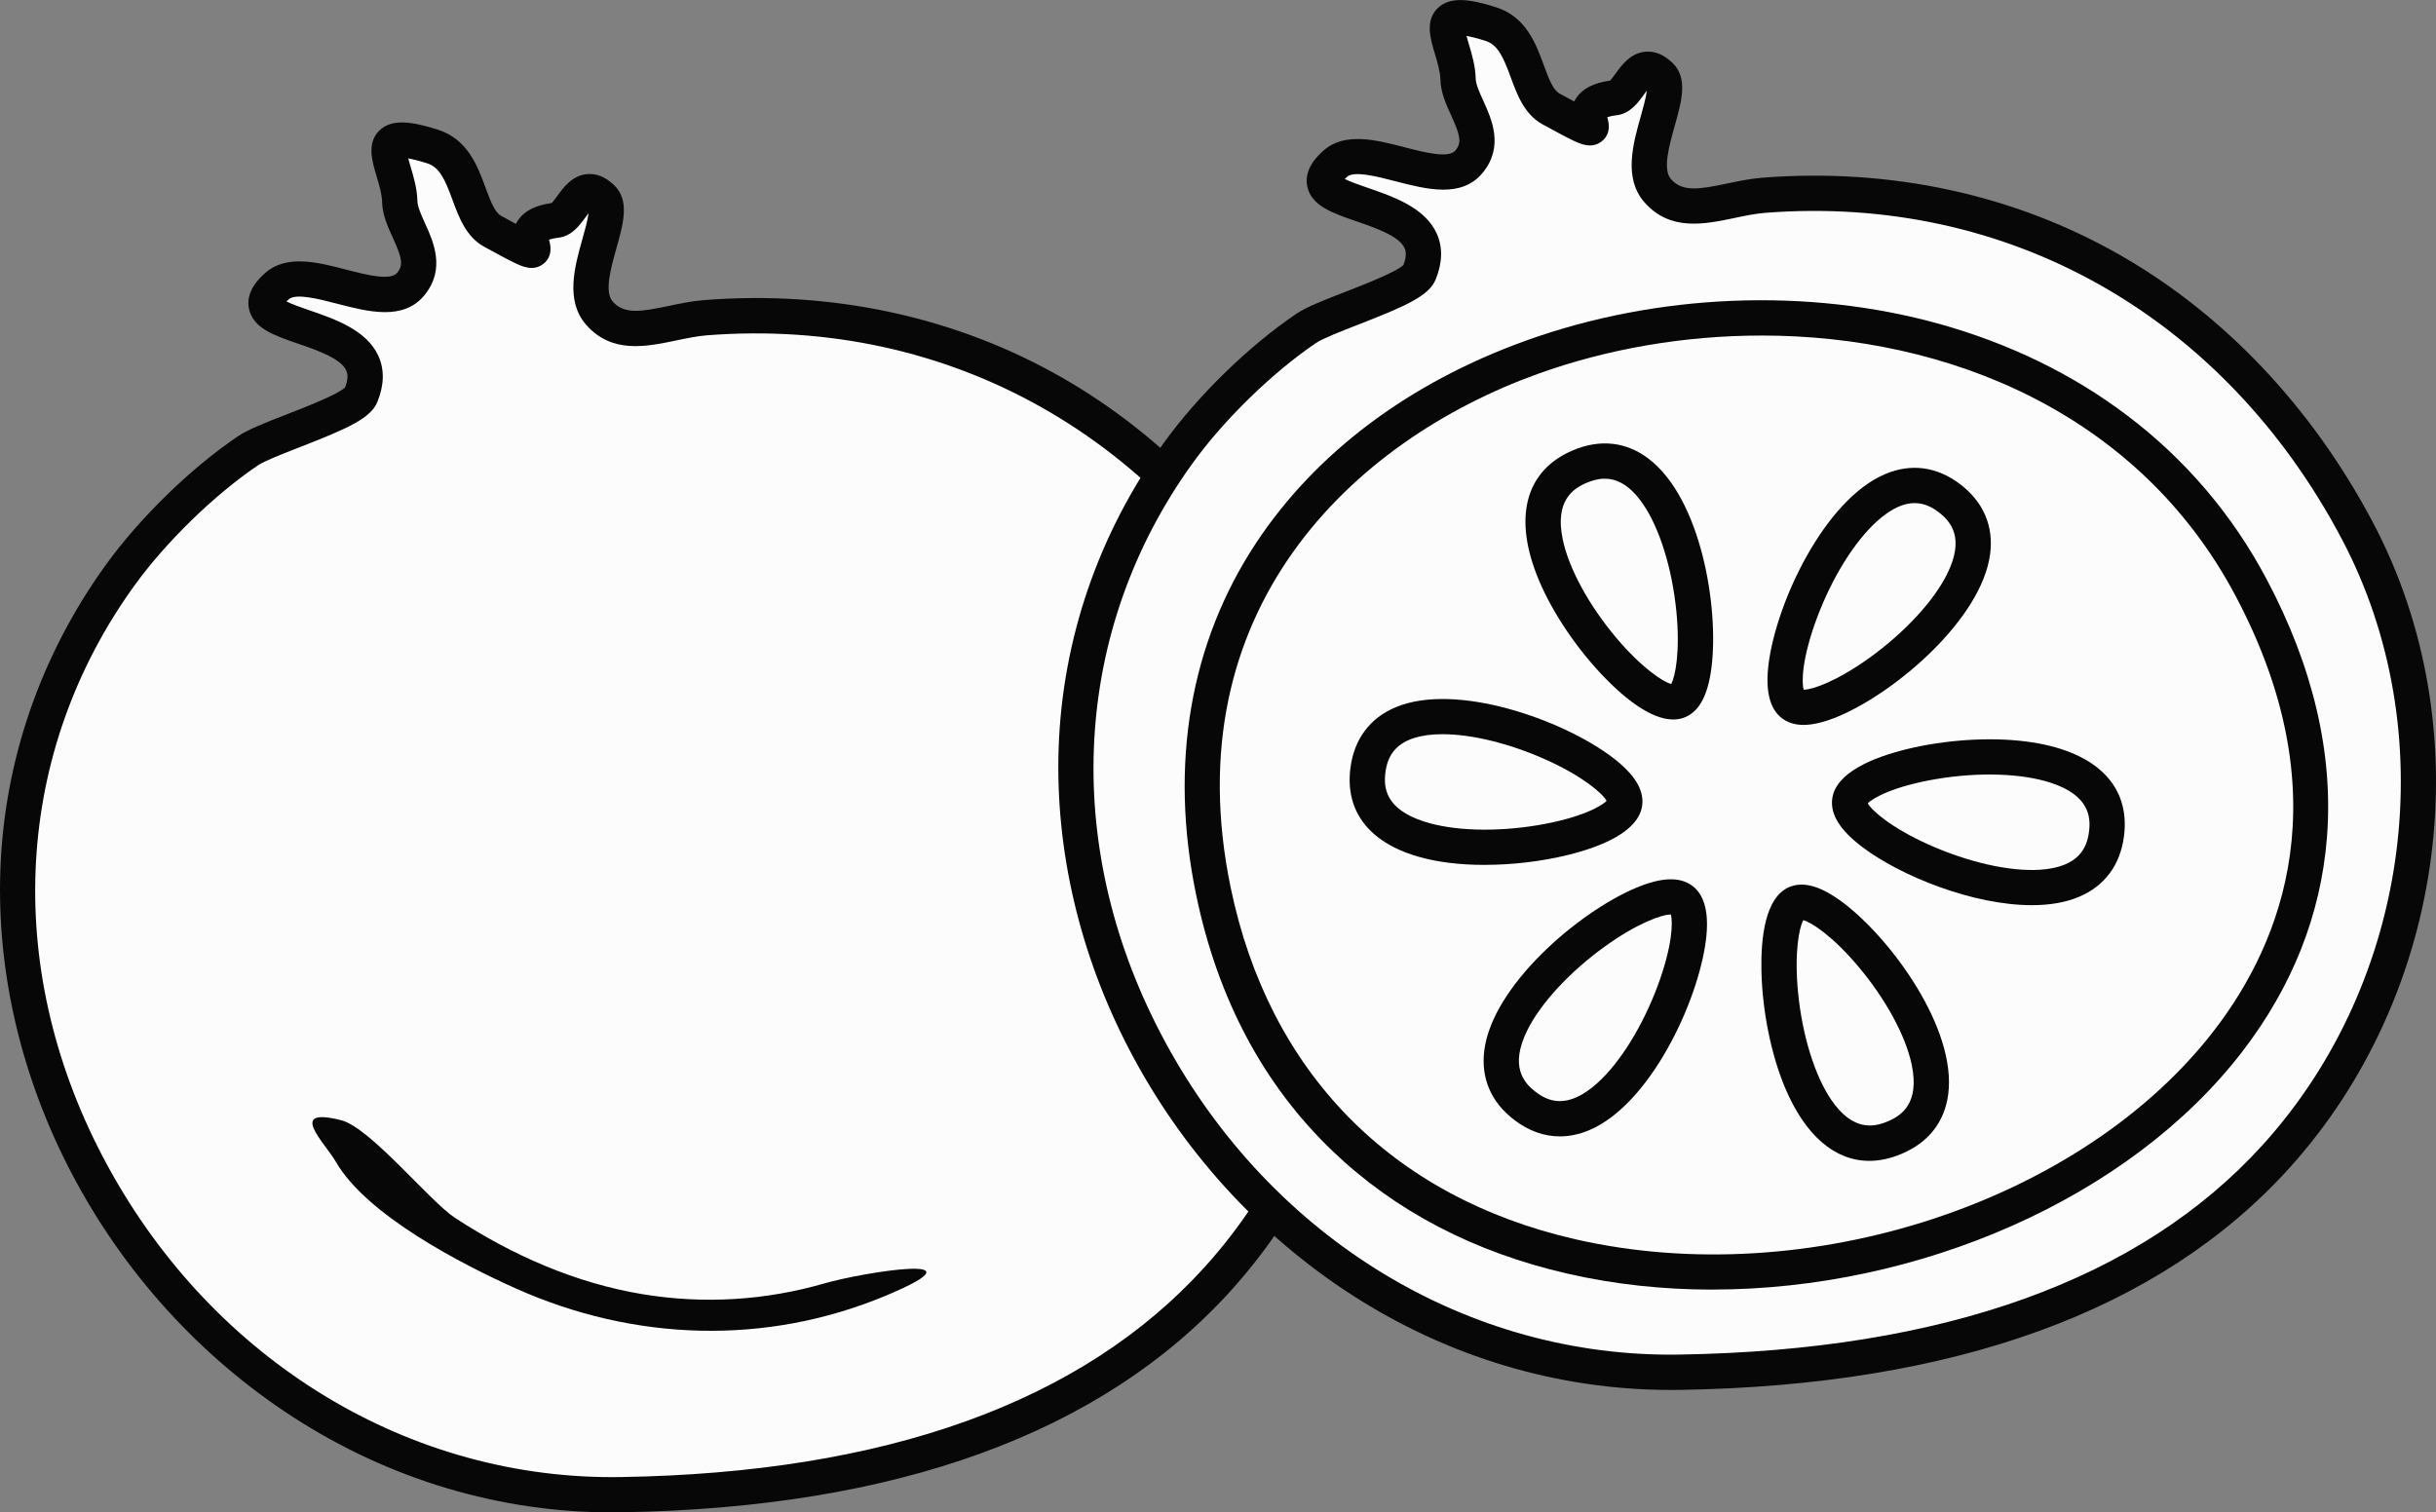 <svg id="_Слой_2" xmlns="http://www.w3.org/2000/svg" width="1080" height="670.65" viewBox="0 0 1080 670.65"><rect x="0" y="0" width="1080" height="670.65" fill="#808080" stroke="none"/><g id="Religion12_543594680"><g id="Religion12_543594680-2"><g><g><path d="M575.76 289.32c-52.84-99.64-148.89-157.32-263-148.43-17.43 1.36-35.49 11.15-47.06-2.06-11.84-13.52 9.24-43.32 1.15-51.06-10.15-9.72-13.44 9.05-20.25 9.87-27.28 3.29 8.3 24.97-28.21 4.93-12.28-6.74-9.34-32.16-26.76-37.64-31.41-9.88-14.79 8.5-14.42 24.38.27 11.59 14.91 24.35 4.92 36.61-11.86 14.56-46.35-10.69-59.37.99-24.28 21.77 51.6 13.15 37.29 48.33-3.23 7.94-40.63 18.21-50.14 24.65-20.44 13.83-42.34 35.29-56.76 55.3-122.31 169.63 20 410.81 222.2 407.61 94.67-1.5 198.15-22.44 264.44-95.6 68.26-75.34 82.88-189.41 35.96-277.87z" fill="#fcfcfc"/><path d="M271.43 670.65c-49.74.0-98.5-14.52-141.24-42.12-41.37-26.71-75.5-64.32-98.7-108.76C9.49 477.6-1.36 431.44.14 386.28c1.61-48.63 17.75-95.54 46.68-135.67 15.17-21.04 37.67-42.95 58.73-57.2 4.44-3 12.45-6.12 21.72-9.73 7.99-3.11 22.69-8.83 25.75-11.9 1.77-4.67.81-6.79.48-7.51-2.43-5.35-12.93-8.97-21.37-11.88-10.74-3.7-20.02-6.9-21.77-15.55-1.6-7.89 5.02-13.82 7.19-15.77 9.38-8.41 23.48-4.75 35.92-1.52 8.74 2.27 19.62 5.09 22.61 1.42 2.87-3.53 2.14-6.63-1.89-15.47-2.29-5.03-4.66-10.23-4.79-16.02-.08-3.42-1.27-7.4-2.42-11.26-2.07-6.93-4.41-14.78 1.19-20.3 5.48-5.4 14.28-4.09 25.81-.47 13.36 4.2 17.75 16.16 21.29 25.77 2.06 5.6 4.01 10.89 6.89 12.48 1.59.88 4.08 2.24 6.58 3.58.26-.54.57-1.08.93-1.62 2.75-4.11 7.66-6.62 15-7.66.65-.69 1.65-2.06 2.34-3.02 2.82-3.88 6.67-9.19 13.27-9.78 4.18-.38 8.2 1.28 11.99 4.91 7.01 6.72 4.1 17.04 1.02 27.98-2.42 8.6-5.44 19.3-1.69 23.57 5.1 5.82 12.47 4.61 25.07 1.96 4.99-1.05 10.16-2.13 15.49-2.55 56.93-4.44 111.9 7.5 158.98 34.53 46.03 26.42 84.6 67.24 111.54 118.03h0c48.43 91.31 33.19 209.24-37.07 286.79-57.27 63.21-148.15 96.24-270.11 98.17-1.35.02-2.71.03-4.06.03zM127 133.68c2.59 1.3 7.03 2.83 10.23 3.93 11.27 3.89 25.3 8.72 30.52 20.2 2.75 6.05 2.6 12.91-.43 20.38-2.93 7.21-12.73 11.66-34.37 20.08-7.33 2.85-15.65 6.09-18.63 8.1-19.34 13.08-40.85 34.04-54.8 53.39C6.45 333.34 1.16 427.84 45.36 512.53c46.01 88.17 132.35 142.47 226.03 142.47 1.28.0 2.56-.01 3.85-.03 117.46-1.86 204.52-33.16 258.77-93.04 65.92-72.75 80.25-183.35 34.85-268.95h0c-52.36-98.74-147.87-152.67-255.48-144.29-4.33.34-8.99 1.32-13.49 2.26-13.44 2.82-28.68 6.02-40.05-6.97-9.33-10.66-5.04-25.89-1.59-38.12.99-3.51 2.37-8.42 2.68-11.35-.45.59-.89 1.2-1.24 1.68-2.75 3.79-6.18 8.51-12.12 9.22-2.08.25-3.39.59-4.18.87.02.08.05.16.07.24.48 1.71 1.93 6.92-2.52 10.45-4.44 3.52-9.49 1.14-12.51-.28-2.68-1.26-6.67-3.37-13.77-7.27-8.02-4.4-11.22-13.11-14.05-20.79-3.28-8.93-5.68-14.48-11.3-16.24-3.88-1.22-6.54-1.84-8.33-2.15.32 1.19.7 2.48 1.01 3.52 1.38 4.62 2.94 9.85 3.06 15.36.06 2.59 1.75 6.31 3.39 9.9 3.67 8.06 9.22 20.24-.22 31.83-9.33 11.46-24.92 7.41-38.67 3.85-8.21-2.13-18.42-4.78-21.55-1.97-.39.35-.72.67-1 .95z" fill="#070707"/></g><path d="M393.03 574.41c-53.42 22.4-112 20.4-164.54-3.16-23.69-10.62-65.91-32.36-79.58-56.06-4.95-8.58-21.95-24.58 2.35-18.45 12.86 3.25 39.3 36 50.47 43.3 25.3 16.53 53.45 28.97 83.38 33.88 26.97 4.42 54.18 2.76 80.5-4.85 17.07-4.93 73.45-13.96 27.41 5.34z" fill="#070707"/></g><g><g><path d="M1044.97 235.01c-52.84-99.64-148.89-157.32-263-148.43-17.44 1.36-35.49 11.15-47.06-2.06-11.84-13.52 9.24-43.32 1.15-51.06-10.15-9.72-13.44 9.05-20.25 9.87-27.28 3.29 8.3 24.97-28.21 4.93-12.28-6.74-9.34-32.16-26.76-37.64-31.41-9.88-14.79 8.5-14.42 24.38.27 11.59 14.91 24.35 4.92 36.61-11.86 14.56-46.35-10.69-59.37.99-24.28 21.78 51.6 13.15 37.29 48.33-3.23 7.94-40.63 18.21-50.14 24.65-20.44 13.83-42.34 35.29-56.76 55.3-122.31 169.64 20 410.81 222.2 407.61 94.67-1.5 198.15-22.44 264.44-95.6 68.26-75.34 82.88-189.41 35.96-277.87z" fill="#fcfcfc"/><path d="M740.63 616.34c-49.74.0-98.49-14.52-141.24-42.11-41.37-26.7-75.5-64.31-98.69-108.76-22-42.17-32.85-88.32-31.36-133.48 1.61-48.63 17.75-95.54 46.68-135.67 15.17-21.04 37.67-42.95 58.73-57.2 4.44-3 12.45-6.12 21.72-9.72 7.99-3.11 22.7-8.83 25.75-11.9 1.77-4.67.81-6.79.48-7.5-2.43-5.35-12.93-8.97-21.37-11.88-10.74-3.7-20.02-6.9-21.77-15.55-1.6-7.89 5.02-13.82 7.19-15.77 9.38-8.41 23.48-4.75 35.92-1.52 8.74 2.27 19.62 5.09 22.61 1.42 2.87-3.53 2.14-6.63-1.89-15.47-2.29-5.03-4.66-10.23-4.79-16.02-.08-3.42-1.27-7.4-2.42-11.26-2.07-6.93-4.41-14.78 1.19-20.3 5.48-5.4 14.28-4.09 25.81-.47 13.36 4.2 17.76 16.16 21.29 25.77 2.06 5.6 4.01 10.9 6.89 12.48 1.59.88 4.08 2.24 6.58 3.58.26-.54.57-1.08.93-1.62 2.75-4.11 7.66-6.62 15-7.66.65-.69 1.65-2.06 2.34-3.02 2.82-3.88 6.67-9.19 13.27-9.78 4.17-.38 8.2 1.28 11.99 4.91 7.01 6.72 4.1 17.05 1.02 27.98-2.42 8.6-5.44 19.3-1.69 23.57 5.1 5.82 12.47 4.61 25.07 1.96 4.99-1.05 10.16-2.13 15.5-2.55 56.92-4.44 111.9 7.5 158.97 34.53 46.03 26.42 84.6 67.24 111.54 118.03 48.43 91.31 33.19 209.24-37.08 286.79-57.27 63.21-148.15 96.24-270.11 98.17-1.35.02-2.71.03-4.06.03zM596.2 79.37c2.59 1.3 7.03 2.83 10.23 3.93 11.27 3.89 25.3 8.72 30.52 20.2 2.75 6.05 2.6 12.91-.43 20.38-2.93 7.21-12.73 11.66-34.38 20.08-7.33 2.85-15.65 6.09-18.63 8.1-19.34 13.08-40.85 34.04-54.8 53.39-53.06 73.59-58.34 168.08-14.15 252.77 46.01 88.16 132.36 142.46 226.03 142.47 1.29.0 2.56-.01 3.85-.03 117.46-1.86 204.52-33.16 258.77-93.03 65.92-72.76 80.25-183.35 34.85-268.95h0c-52.37-98.74-147.86-152.68-255.48-144.3-4.33.34-8.99 1.32-13.5 2.26-13.44 2.82-28.68 6.02-40.05-6.97-9.33-10.66-5.04-25.89-1.59-38.12.99-3.51 2.37-8.42 2.68-11.35-.45.59-.89 1.2-1.24 1.68-2.75 3.79-6.18 8.51-12.12 9.22-2.08.25-3.39.59-4.18.87.02.08.05.16.07.24.48 1.71 1.93 6.92-2.52 10.45-4.44 3.52-9.49 1.14-12.51-.28-2.68-1.26-6.67-3.37-13.77-7.27-8.02-4.4-11.22-13.11-14.05-20.79-3.28-8.93-5.68-14.48-11.3-16.24-3.88-1.22-6.54-1.84-8.33-2.15.32 1.19.7 2.48 1.01 3.52 1.38 4.62 2.94 9.85 3.06 15.36.06 2.59 1.75 6.31 3.39 9.9 3.67 8.06 9.22 20.24-.22 31.83-9.33 11.46-24.92 7.41-38.67 3.85-8.2-2.13-18.41-4.78-21.55-1.97-.39.35-.72.67-1 .95z" fill="#070707"/></g><g><path d="M998.02 260.53c-112.62-212.32-514-126.36-460.08 134.55 64.01 309.72 611.49 150.97 460.08-134.55z" fill="#fcfcfc"/><path d="M759.23 571.85c-21.77.0-43.41-2.29-64.3-7.08-41.26-9.45-76.26-27.7-104.02-54.25-30.68-29.34-51.08-67.65-60.63-113.87-11.94-57.77-2.66-111.8 26.85-156.25 26.46-39.85 67.72-70.74 119.32-89.33 58.24-20.98 125.08-23.68 183.4-7.42 31.04 8.66 58.99 22.27 83.08 40.46 25.91 19.57 46.76 44.04 61.98 72.73h0c20.69 39.02 29.69 77.61 26.73 114.7-2.71 33.96-15.27 65.76-37.32 94.52-50.22 65.5-143.82 105.77-235.11 105.77zm21.69-423.06c-34.37.0-68.46 5.95-99.16 17.01-82.44 29.7-161.49 105.1-136.16 227.69 16.93 81.92 71.2 137.34 152.82 156.03 102.91 23.57 224.78-16.4 283.5-92.97 29.99-39.11 55.92-104.24 9.19-192.37h0c-42.89-80.86-127.38-115.4-210.19-115.4z" fill="#070707"/></g><g><g><path d="M839.89 504.5c-48.72 20.43-61.21-96.57-43.58-103.95 17.9-7.5 92.48 83.45 43.58 103.95z" fill="#fcfcfc"/><path d="M828.74 514.76c-15.27.0-28.45-11.25-37.37-32.51-6.17-14.7-10.07-34.06-10.44-51.78-.3-14.45 1.59-32.62 12.36-37.14 6.39-2.68 14.27-.34 24.12 7.14 21.29 16.19 50.04 55.65 46.35 84.66-1.57 12.33-8.77 21.53-20.83 26.58h0c-4.87 2.04-9.62 3.05-14.18 3.05zm-29.25-106.72c-1.85 3.24-4.05 14.49-2.31 32.15 1.87 18.96 7.37 36.72 14.71 47.51 9.52 13.98 18.82 12.17 24.98 9.58h0c6.28-2.63 14.21-8.09 10.71-25.06-2.65-12.84-11.5-29.15-23.68-43.63-11.33-13.47-20.84-19.66-24.41-20.56z" fill="#070707"/></g><g><path d="M933.94 369.73c-6.66 52.37-116.36 5.15-113.86-14.49 2.53-19.85 120.44-37.21 113.86 14.49z" fill="#fcfcfc"/><path d="M900.81 401.38c-26.05.0-58.2-12.89-75.33-25.91-9.74-7.41-14.05-14.35-13.17-21.22 1.51-11.84 18.62-18.48 32.71-21.97 17.14-4.24 37-5.55 53.12-3.5 30.57 3.89 46.44 19.18 43.54 41.93-1.64 12.86-8.58 22.2-20.07 27.02-6.05 2.54-13.17 3.65-20.81 3.65zm-72.71-45.14c1.72 3.17 10.37 10.81 26.85 18.22 17.53 7.88 36 12.07 49.42 11.21 17.75-1.14 20.94-10.21 21.8-16.94h0c.84-6.64.0-16.1-17.07-21.66-12.84-4.18-31.77-4.78-50.63-1.62-18.67 3.14-28.1 8.32-30.38 10.78z" fill="#070707"/></g><g><path d="M864.24 220.9c42.02 31.96-53.72 103.35-69.48 91.36-15.93-12.11 27.99-122.91 69.48-91.36z" fill="#fcfcfc"/><path d="M799.62 321.45c-3.82.0-7-.99-9.59-2.96-5.45-4.14-7.44-12.26-5.93-24.12 3.51-27.56 24.92-72.93 51.82-84.21 11.44-4.79 22.87-3.23 33.06 4.51h0c10.32 7.84 14.94 18.53 13.36 30.89-3.66 28.72-41.69 61.36-67.35 72.12-5.97 2.5-11.08 3.76-15.37 3.76zm.03-15.63s.1.0.15.0c3.75.0 14.59-3.71 29.06-14.15 15.59-11.24 28.46-25.14 34.42-37.19 7.89-15.95 1.63-23.24-3.77-27.35h0c-5.33-4.05-13.95-8.05-27.29 3.95-10.04 9.03-20.03 25.12-26.71 43.04-6.62 17.74-6.85 28.5-5.85 31.7z" fill="#070707"/></g><g><path d="M700.5 206.85c48.72-20.43 61.21 96.57 43.58 103.95-17.9 7.5-92.48-83.46-43.58-103.95z" fill="#fcfcfc"/><path d="M741.81 319.04c-9.91.0-21.43-9.43-29.95-18.13-12.37-12.63-23.44-28.96-29.61-43.68-11.6-27.68-6.05-48.67 15.23-57.6h0c12-5.03 23.55-3.73 33.4 3.76 23.3 17.72 31.29 66.04 27.9 92.67-1.54 12.13-5.36 19.31-11.66 21.95-1.69.71-3.47 1.03-5.3 1.03zm-30.38-106.78c-2.96.0-5.64.85-7.9 1.79h0c-6.28 2.63-14.21 8.09-10.71 25.05 2.65 12.84 11.5 29.15 23.68 43.63 11.33 13.47 20.84 19.66 24.41 20.56 1.85-3.24 4.05-14.49 2.31-32.15-1.87-18.96-7.37-36.72-14.71-47.51-6.03-8.86-11.97-11.37-17.08-11.37zm-10.93-5.42h0z" fill="#070707"/></g><g><path d="M606.46 341.62c6.66-52.37 116.36-5.15 113.86 14.49-2.53 19.85-120.44 37.21-113.86-14.49z" fill="#fcfcfc"/><path d="M658.21 383.52c-5.56.0-10.94-.31-15.97-.95-30.57-3.89-46.44-19.18-43.54-41.94 1.63-12.85 8.58-22.2 20.07-27.02 26.7-11.2 73.99 5.42 96.13 22.26 9.74 7.41 14.05 14.35 13.17 21.22-1.51 11.84-18.62 18.48-32.71 21.97-11.8 2.92-24.89 4.45-37.16 4.45zm-18.6-57.96c-1.23.0-2.43.04-3.59.11-17.75 1.14-20.94 10.21-21.8 16.94t0 0c-.85 6.64.0 16.11 17.07 21.66 12.84 4.18 31.76 4.78 50.62 1.62 18.67-3.14 28.1-8.32 30.38-10.78-1.72-3.17-10.37-10.81-26.85-18.22-16.01-7.2-32.82-11.32-45.83-11.32zm-33.15 16.06h0z" fill="#070707"/></g><g><path d="M676.16 490.44c-42.03-31.95 53.72-103.34 69.48-91.36 15.92 12.11-27.99 122.92-69.48 91.36z" fill="#fcfcfc"/><path d="M691.55 503.91c-6.99.0-13.79-2.43-20.12-7.24h0c-10.32-7.84-14.94-18.52-13.37-30.89 3.65-28.72 41.69-61.36 67.35-72.12 11.29-4.73 19.45-4.99 24.97-.8 5.45 4.14 7.44 12.26 5.93 24.12-3.51 27.56-24.92 72.93-51.82 84.21-4.34 1.82-8.67 2.72-12.94 2.72zm49.06-98.38c-3.75.0-14.59 3.72-29.07 14.15-15.6 11.24-28.46 25.15-34.42 37.2-7.88 15.94-1.62 23.24 3.77 27.34.0.0.0.0.0.0 5.33 4.05 13.95 8.05 27.28-3.94 10.04-9.03 20.03-25.12 26.72-43.04 6.62-17.74 6.85-28.5 5.86-31.71-.05.0-.09.0-.14.0z" fill="#070707"/></g></g></g></g></g></svg>
